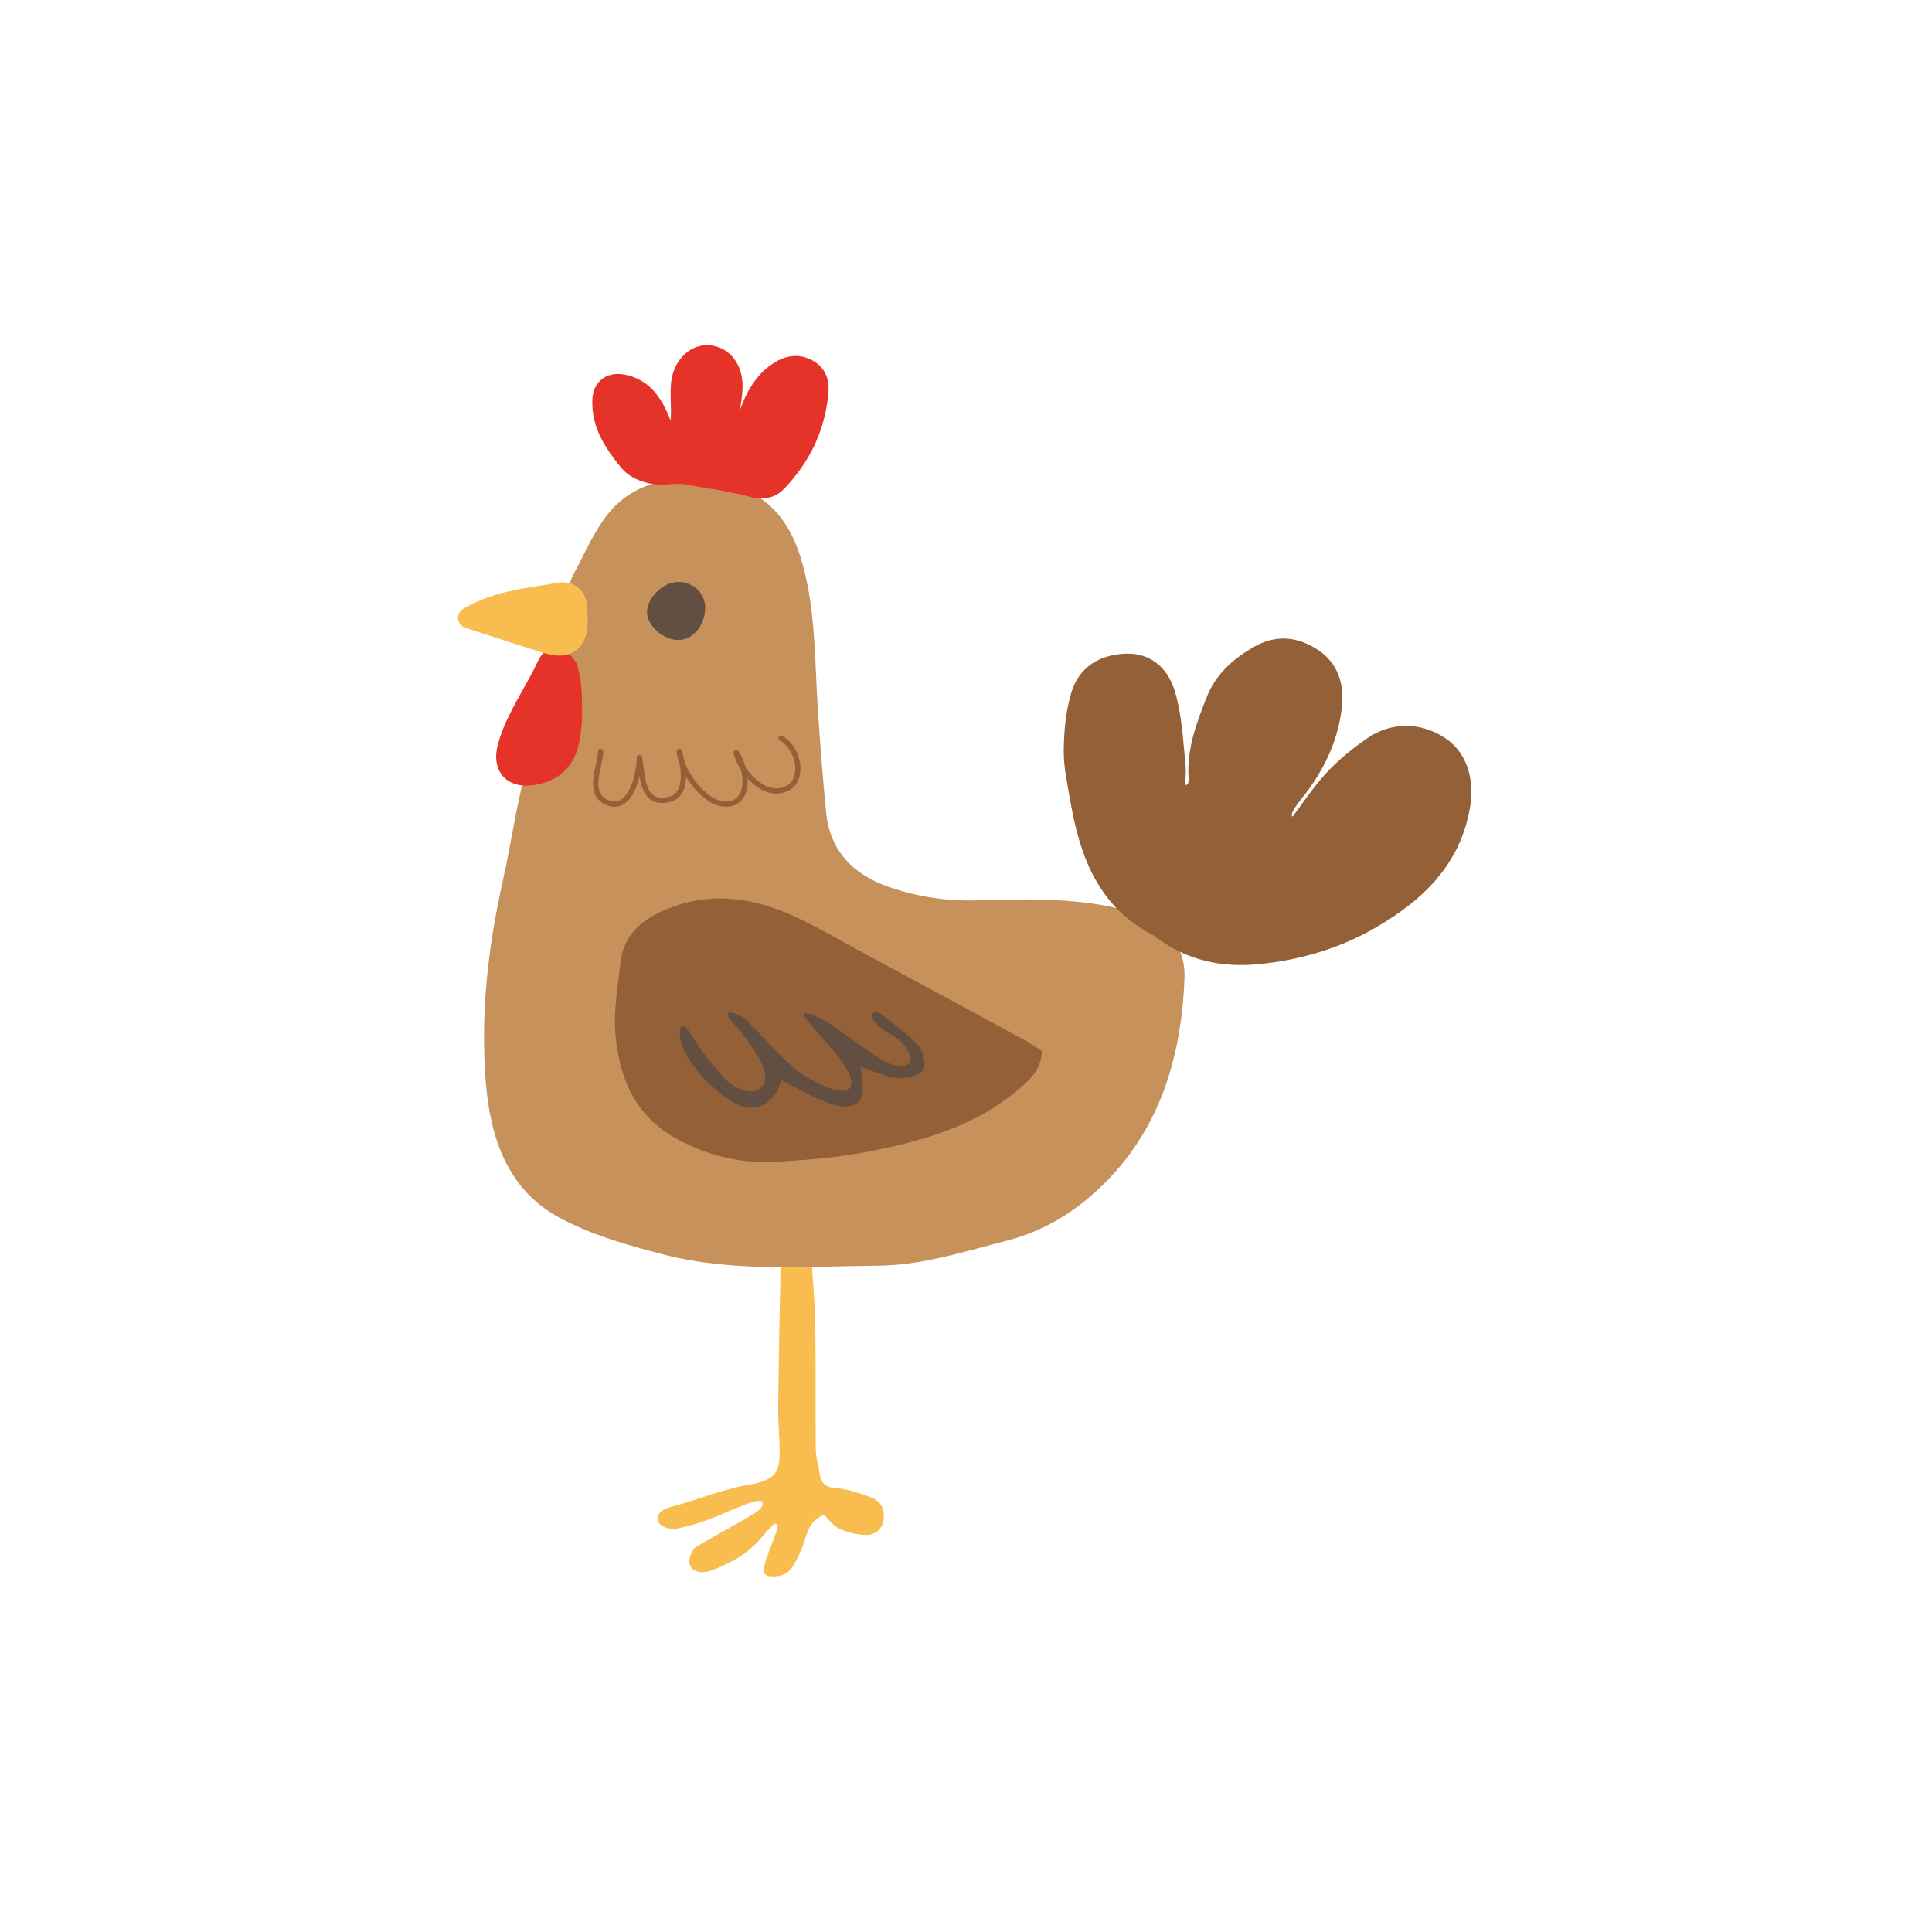 <?xml version="1.0" encoding="utf-8"?>
<!-- Generator: Adobe Illustrator 16.0.0, SVG Export Plug-In . SVG Version: 6.00 Build 0)  -->
<!DOCTYPE svg PUBLIC "-//W3C//DTD SVG 1.1//EN" "http://www.w3.org/Graphics/SVG/1.1/DTD/svg11.dtd">
<svg version="1.1" id="Layer_1" xmlns="http://www.w3.org/2000/svg" xmlns:xlink="http://www.w3.org/1999/xlink" x="0px" y="0px"
	 width="350px" height="350px" viewBox="0 0 350 350" enable-background="new 0 0 350 350" xml:space="preserve">
<g>
	<g>
		<path fill-rule="evenodd" clip-rule="evenodd" fill="#F9BD4F" d="M141.438,227.91c2.048,0,3.543,0,5.495,0
			c0.267,2.104,0.728,9.476,0.759,11.591c0.104,6.711,0.032,13.423,0.073,20.138c0.007,1.711-0.086,3.485,0.312,5.124
			c0.646,2.65,0.1,4.634,3.5,4.829c1.651,0.095,4.984,1.128,6.533,1.814c1.594,0.709,2.182,2.193,1.967,3.895
			c-0.239,1.866-1.659,2.786-3.261,2.767c-1.619-0.022-3.319-0.498-4.802-1.169c-1.06-0.479-1.822-1.608-2.725-2.459
			c-2.121,0.809-2.864,2.411-3.419,4.275c-0.44,1.483-1.066,2.933-1.794,4.301c-0.822,1.55-1.966,2.795-4.582,2.518
			c-2.948,0.039,0.968-6.218,1.438-9.254c-0.292-0.141-0.292-0.141-0.587-0.282c-0.864,0.732-1.665,1.657-2.374,2.519
			c-2.488,3.029-5.69,4.703-9.208,6.029c-1.191,0.448-3.376,0.451-3.843-1.163c-0.258-0.894,0.39-2.665,1.175-3.141
			c3.436-2.085,7.363-4.083,10.78-6.219c1.752-1.096,1.178-1.985,1.178-1.985c-0.741-0.755-5.682,1.64-8.495,2.774
			c-2.286,0.921-4.676,1.679-7.089,2.139c-0.963,0.183-2.715-0.341-3.065-1.055c-0.862-1.752,0.85-2.545,2.134-2.891
			c4.656-1.255,9.385-3.229,14.131-4.023c5.031-0.842,5.408-2.569,5.581-5.33c0.021-2.957-0.317-5.918-0.282-8.875
			C141.057,247.643,141.271,235.251,141.438,227.91z"/>
		<path fill-rule="evenodd" clip-rule="evenodd" fill="#C7915C" d="M103.759,104.285c1.889-3.471,3.42-7.096,5.651-10.223
			c5.11-7.154,12.648-7.974,20.546-6.76c7.844,1.206,12.659,5.918,15.038,13.552c2.783,8.935,2.558,18.135,3.144,27.282
			c0.404,6.357,0.907,12.711,1.52,19.049c0.685,7.024,4.981,11.267,11.319,13.479c5.176,1.804,10.563,2.613,16.102,2.447
			c8.562-0.251,17.148-0.494,25.58,1.471c1.956,0.455,3.964,1.036,5.693,2.008c4.092,2.287,6.419,5.759,6.228,10.647
			c-0.623,15.903-5.38,30.027-18.13,40.384c-4.087,3.318-8.826,5.799-14.077,7.142c-7.697,1.966-15.287,4.465-23.345,4.529
			c-13.047,0.105-26.188,1.247-38.997-2.071c-6.43-1.665-13.022-3.549-18.8-6.695c-9.36-5.092-12.428-14.532-13.224-24.455
			c-0.981-12.167,0.354-24.254,3.014-36.183c0.907-4.083,1.635-8.207,2.415-12.317C93.935,144.947,102.068,107.387,103.759,104.285"
			/>
		<path fill-rule="evenodd" clip-rule="evenodd" fill="#936037" stroke="#936037" stroke-width="2.85" stroke-miterlimit="10" d="
			M213.092,143.906c2.601-0.073,3.814-0.772,3.653-3.077c-0.338-4.968,1.406-9.489,3.178-13.993
			c1.509-3.831,4.377-6.332,7.839-8.352c3.506-2.049,6.85-1.738,10.13,0.386c3.28,2.123,4.163,5.404,3.789,8.994
			c-0.582,5.554-2.868,10.476-6.216,14.919c-0.845,1.121-1.809,2.188-2.452,3.415c-0.913,1.742-0.306,2.981,1.636,3.489
			c2.226-2.938,4.23-6.025,6.682-8.697c2.089-2.27,4.564-4.251,7.1-6.027c3.973-2.787,8.817-2.645,12.707,0.019
			c3.318,2.271,4.577,6.512,3.738,11.225c-1.743,9.805-8.193,15.825-16.259,20.538c-6.285,3.672-13.186,5.711-20.369,6.474
			c-6.517,0.695-12.729-0.518-18.081-4.673c-0.126-0.096-0.235-0.216-0.372-0.285c-9.717-4.853-12.853-13.77-14.521-23.569
			c-0.494-2.908-1.178-5.853-1.142-8.773c0.037-3.36,0.361-6.836,1.314-10.035c1.211-4.073,4.452-5.88,8.513-6.039
			c4.238-0.167,6.556,2.592,7.525,5.844c1.221,4.095,1.407,8.513,1.852,12.812C213.514,140.248,213.192,142.043,213.092,143.906z"/>
		
			<path fill-rule="evenodd" clip-rule="evenodd" fill="#E6332A" stroke="#E6332A" stroke-width="3.8" stroke-linecap="round" stroke-linejoin="round" stroke-miterlimit="10" d="
			M122.814,79.937c0.212-1.39,0.544-2.771,0.611-4.168c0.095-2.012-0.138-4.045,0.016-6.05c0.245-3.159,2.403-5.403,4.82-5.286
			c2.573,0.126,4.391,2.362,4.365,5.61c-0.014,1.543-0.385,3.083-0.487,4.632c-0.085,1.336-0.017,2.683-0.017,3.937
			c1.953,0.562,2.521-0.465,2.998-1.741c0.65-1.746,1.238-3.544,2.141-5.162c0.736-1.331,1.723-2.639,2.898-3.591
			c1.719-1.393,3.749-2.398,6.038-1.205c2.481,1.291,2.091,3.699,1.784,5.772c-0.822,5.545-3.298,10.335-7.173,14.412
			c-1.338,1.408-2.651,1.535-4.589,1.032c-4.029-1.052-8.188-1.604-12.305-2.321c-0.602-0.107-2.62-0.046-3.712,0.104
			c0,0-4.126,0.189-6.279-2.475c-2.577-3.189-4.874-6.548-4.719-10.872c0.081-2.307,1.537-3.301,3.858-2.787
			c3.41,0.754,5.087,3.349,6.34,6.319c0.56,1.331,1.104,2.669,1.658,4.001C121.647,80.045,122.23,79.991,122.814,79.937z"/>
		
			<path fill-rule="evenodd" clip-rule="evenodd" fill="#E6332A" stroke="#E6332A" stroke-width="3.8" stroke-linecap="round" stroke-linejoin="round" stroke-miterlimit="10" d="
			M103.555,128.463c0,2.961-0.181,4.446-0.727,6.539c-0.734,2.808-2.714,4.508-5.471,5.176c-4.299,1.037-6.366-1.107-5.299-4.938
			c1.438-5.17,4.838-9.753,7.111-14.667c0.281-0.607,0.866-1.493,1.487-1.312c0.856,0.254,1.922,1.146,2.146,1.97
			C103.443,123.612,103.555,125.614,103.555,128.463z"/>
		
			<path fill-rule="evenodd" clip-rule="evenodd" fill="#F9BD4F" stroke="#F9BD4F" stroke-width="3.8" stroke-linecap="round" stroke-linejoin="round" stroke-miterlimit="10" d="
			M84.873,111.924c5.722-3.273,11.232-3.51,16.539-4.489c1.658-0.307,2.864,0.726,2.992,2.261c0.161,1.929,0.404,4.224-0.452,5.771
			c-1.113,2.006-3.547,1.449-5.544,0.817C94.142,114.93,89.885,113.542,84.873,111.924z"/>
		<path fill-rule="evenodd" clip-rule="evenodd" fill="#936037" d="M188.751,190.413c-0.147,2.73-1.272,4.236-3.02,5.859
			c-8.18,7.578-18.35,10.419-28.813,12.42c-5.642,1.077-11.443,1.544-17.196,1.786c-5.826,0.244-11.356-1.146-16.641-3.901
			c-8.001-4.176-10.971-11.265-11.615-19.526c-0.323-4.14,0.492-8.38,0.918-12.562c0.495-4.896,3.618-7.697,7.876-9.558
			c7.855-3.44,15.599-2.507,23.138,0.853c4.12,1.837,8.027,4.152,12.004,6.296c10.167,5.476,20.318,10.973,30.466,16.482
			C186.818,189.076,187.692,189.728,188.751,190.413z"/>
		<path fill-rule="evenodd" clip-rule="evenodd" fill="#634E42" d="M122.892,115.94c-2.739,0.021-5.703-2.634-5.683-5.089
			c0.021-2.526,2.814-5.298,5.461-5.423c2.838-0.134,5.15,2.04,5.084,4.782C127.68,113.36,125.508,115.918,122.892,115.94z"/>
		<path fill-rule="evenodd" clip-rule="evenodd" fill="#634E42" d="M154.134,196.753c0.985-2.631-5.028-8.274-8.331-12.455
			c-1.315-2.068,3.897,0.598,5.423,1.716c2.75,2.021,5.495,4.063,8.373,5.887c1.746,1.105,4.946,2.113,5.38,0.045
			c-0.515-4.083-4.822-4.343-6.872-7.25c-0.795-1.313,0.684-1.644,1.62-0.914c2.298,1.804,4.688,3.551,6.662,5.674
			c0.77,0.82,1.444,3.672,0.895,4.339c-0.942,1.137-3.069,1.591-4.482,1.505c-2.247-0.138-4.438-1.233-6.916-2.01
			c0.071,0.463,0.13,0.952,0.222,1.435c0.883,4.799-0.933,6.709-5.534,5.25c-3.036-0.964-5.82-2.739-9.045-4.312
			c-0.08,0.239-0.234,0.878-0.5,1.465c-1.448,3.169-4.677,4.536-7.692,2.836c-5.31-2.987-11.262-9.786-10.003-13.817
			c0.714-1.011,1.707,1.157,2.468,2.277c1.739,2.562,3.613,5.02,5.76,7.245c0.826,0.855,2.021,1.526,3.165,1.868
			c2.612,0.785,4.49-0.859,3.757-3.502c-0.521-1.874-1.758-3.592-2.871-5.247c-1.021-1.515-2.305-2.853-3.51-4.318
			c-1.26-2.074,2.241-0.617,3.147,0.33c2.796,2.921,5.506,5.953,8.527,8.624c1.708,1.511,3.885,2.587,6.005,3.498
			C151.031,197.458,153.42,198.287,154.134,196.753z"/>
	</g>
	
		<path fill-rule="evenodd" clip-rule="evenodd" fill="none" stroke="#936037" stroke-width="0.95" stroke-linecap="round" stroke-linejoin="round" stroke-miterlimit="10" d="
		M108.813,136.14c0,2.631-2.631,7.453,1.095,9.208c4.387,1.971,5.92-5.262,5.92-8.112c0.657,2.85,0.219,8.549,5.043,7.673
		c3.945-0.659,3.068-5.919,2.19-8.768c0.221,3.507,5.043,10.521,9.427,9.425c3.727-1.097,2.631-6.794,0.877-9.207
		c0.659,3.289,5.042,8.33,8.987,6.577c3.727-1.535,2.193-7.673-0.877-9.208"/>
</g>
</svg>
